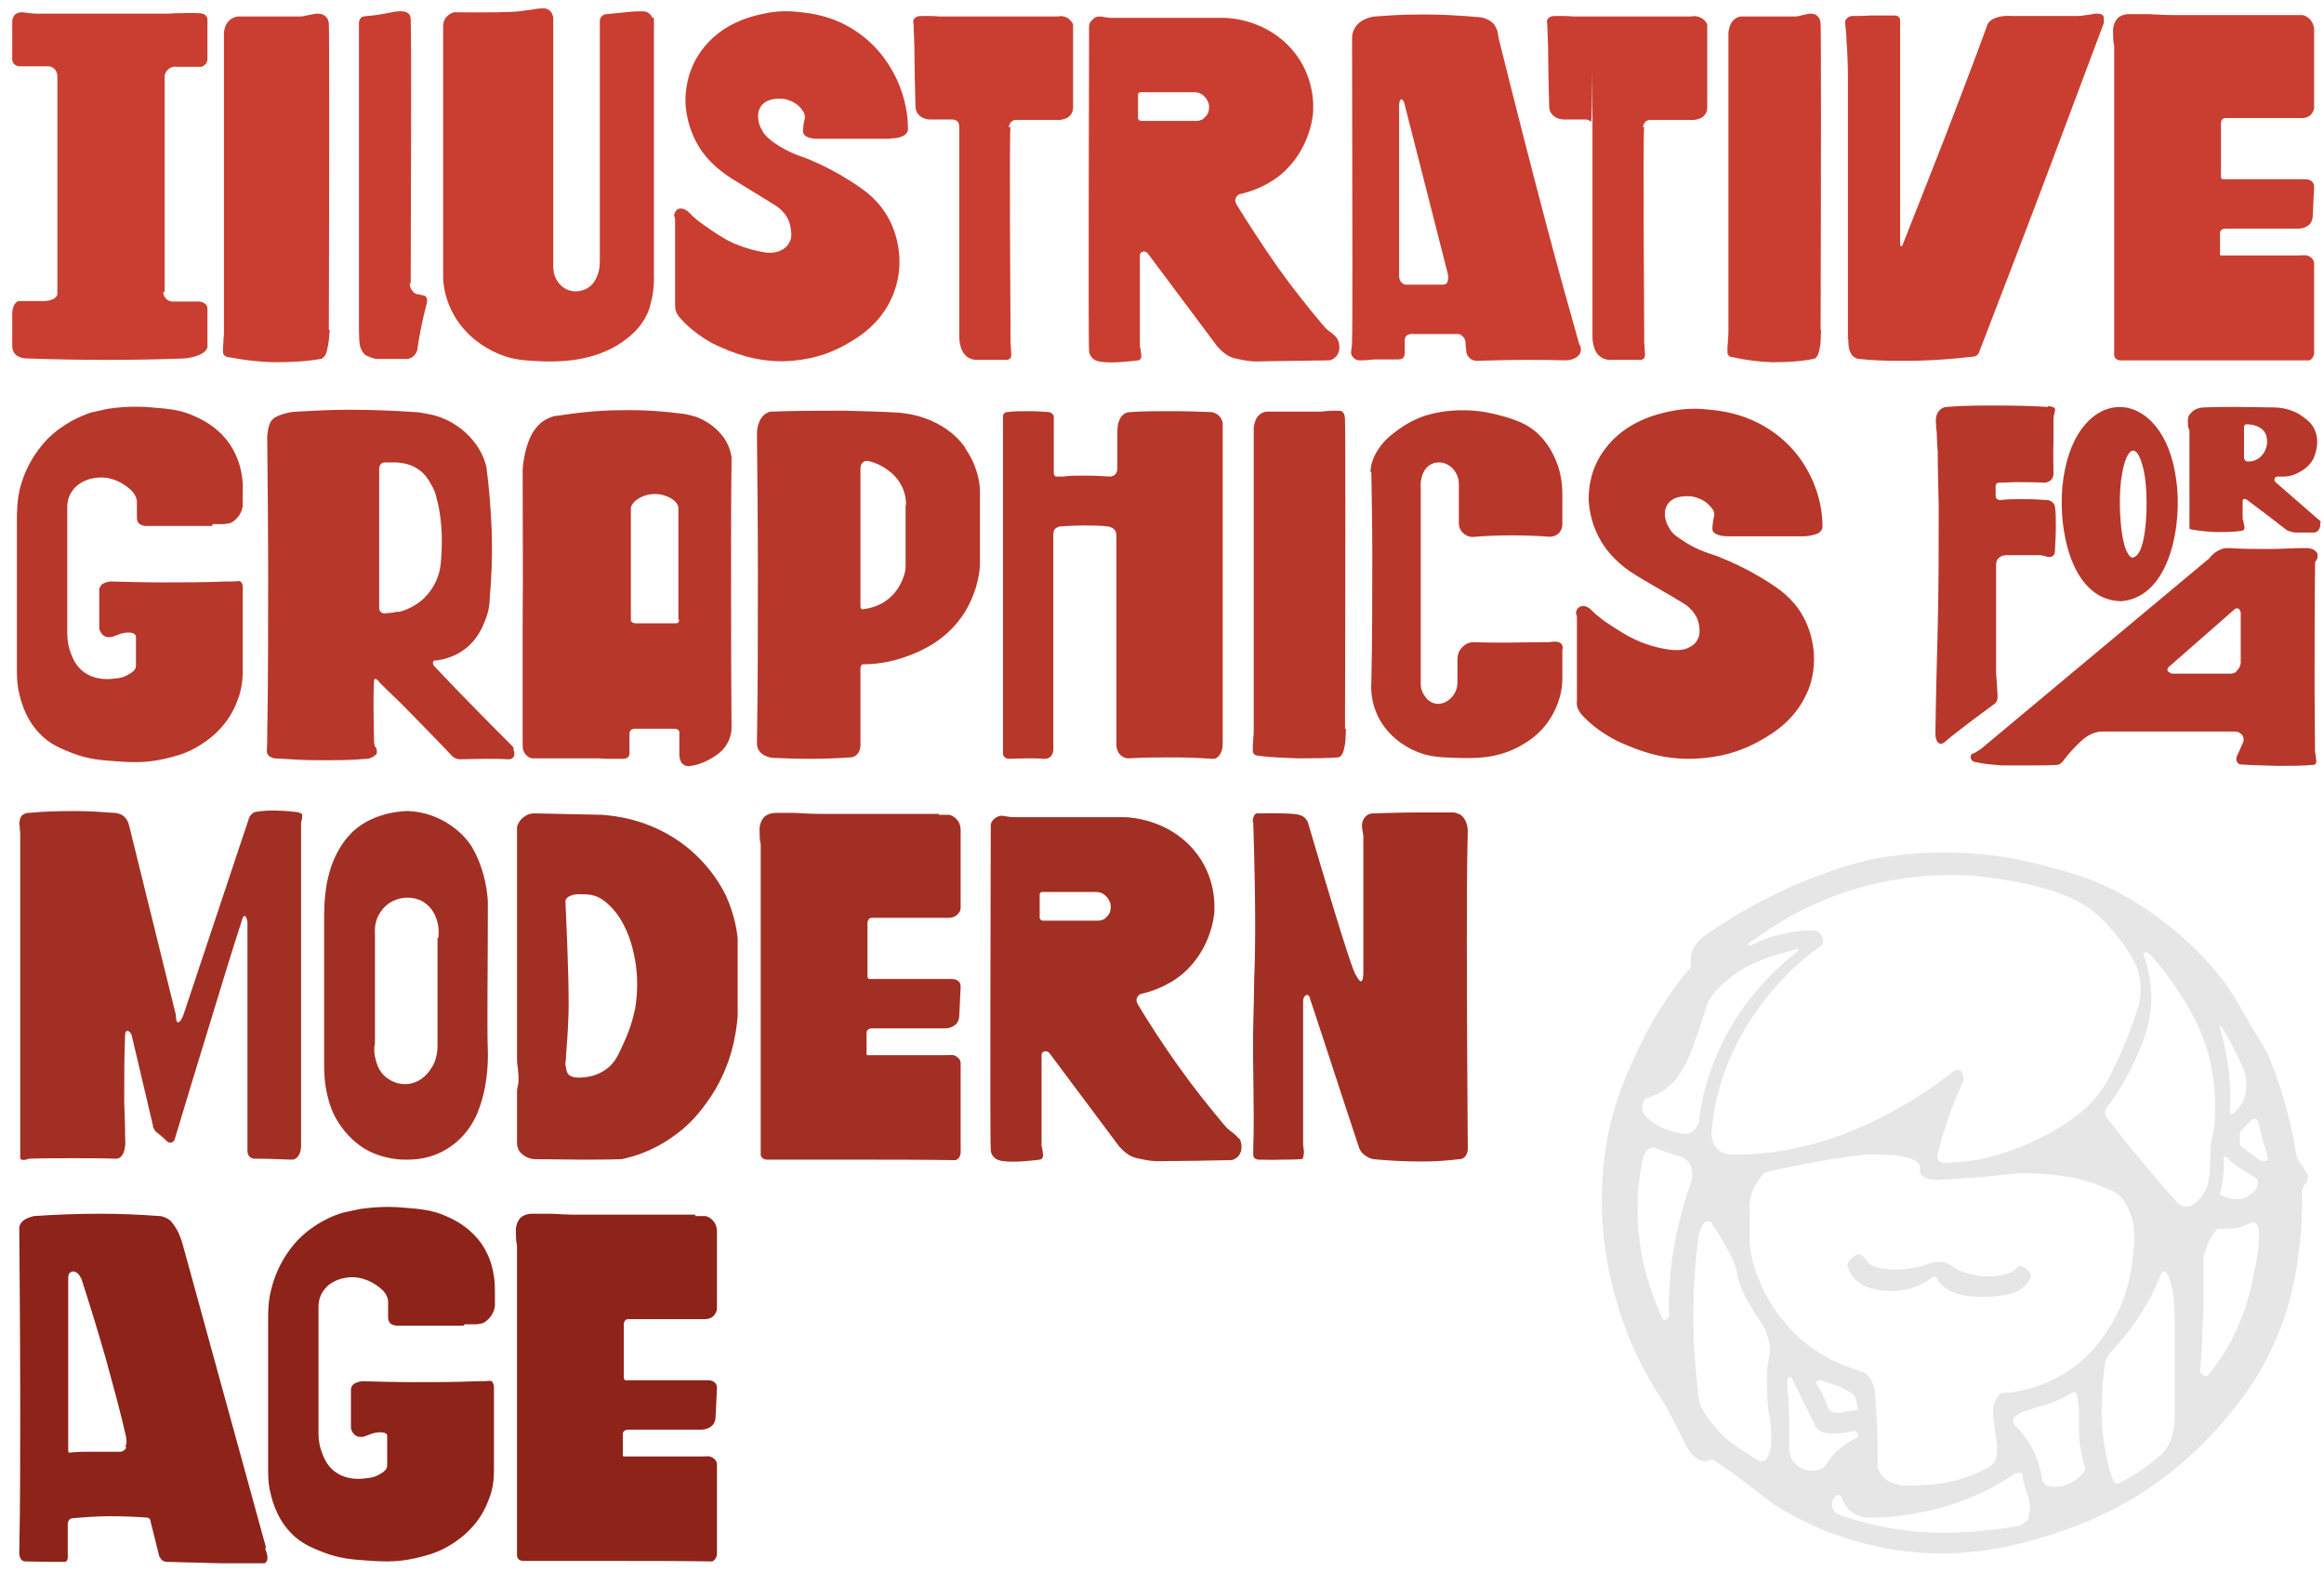 <?xml version="1.0" encoding="UTF-8"?>
<svg xmlns="http://www.w3.org/2000/svg" version="1.1" viewBox="0 0 494 334">
  <defs>
    <style>
      .cls-1 {
        fill: #c93e30;
      }

      .cls-2 {
        fill: #8d2319;
      }

      .cls-3 {
        fill: #b7372a;
      }

      .cls-4 {
        fill: #a22f23;
      }

      .cls-5 {
        fill: #e6e6e6;
      }
    </style>
  </defs>
  <!-- Generator: Adobe Illustrator 28.6.0, SVG Export Plug-In . SVG Version: 1.2.0 Build 709)  -->
  <g>
    <g id="Layer_1">
      <path class="cls-1" d="M138.6,3.7c-.2-.7-.9-1-1-1.1-.4-.2-.8-.2-1.3-.2s-1.4,0-2.3.1c-1.7.2-3.3.3-5,.5-.1,0-.8,0-1.2.6-.3.3-.3.7-.3.8v50.7c0,1.3,0,2.3-.7,3.9-.4.9-1.1,1.9-2.4,2.5-.3.1-1.6.7-3.1.3-2.3-.5-3.4-2.8-3.6-3.9,0-.1,0-.5-.1-1,0-1,0-1.8,0-1.9,0-1.1,0-21.1,0-50.4,0-.2,0-.5,0-.8,0-.3-.2-1.1-.8-1.6-.4-.3-.8-.5-1.8-.4-.8,0-1.6.2-2.3.3,0,0-.4,0-2.3.3-1.7.2-6.8.3-13.7.2-.3,0-1,.2-1.6.8-.9.8-.9,1.9-.9,2.1v53.3c0,2,.5,5,2.3,8.2,3.1,5.5,8.4,7.8,9.7,8.3,3.1,1.3,5.6,1.3,8.7,1.5,3.1.1,10.1.3,16.3-3.4,3.1-1.9,4.6-3.8,5.1-4.5,1.3-1.8,1.9-3.6,1.9-4,.2-.8.4-1.4.5-2.1.2-1.2.4-2.8.3-4.9V4.2c0,0,0-.2,0-.4Z"/>
      <path class="cls-1" d="M214.8,26.9c-.3,1.7,0,40,0,43.7,0,.6,0,1.3,0,2.1.1,2.1.4,3.2-.2,3.6-.2.1-.4.2-.6.2-2.1,0-4.2,0-6.4,0-.4,0-1.6-.1-2.4-1-.7-.7-.9-1.4-1.1-2.2-.2-.9-.2-1.6-.2-1.8V26.9c0-.1,0-.6-.3-1-.4-.5-1.1-.5-1.2-.5-1.5,0-3,0-4.6,0-.2,0-1.7,0-2.6-1.1-.6-.7-.6-1.5-.6-1.8-.1-4.2-.2-7.3-.2-9.3,0-4.2-.2-7-.2-7.8s-.3-.9.2-1.5c.4-.4.7-.5,1.6-.5.2,0,.4,0,.8,0,.5,0,.9,0,1.1,0,.6,0,1.6.1,1.8.1.9,0,10.4,0,23.4,0,.3,0,.8,0,1.5,0,.8,0,1-.2,1.4,0,.2,0,.9.2,1.4.7.1.1.5.5.7,1,0,.3,0,.5,0,.7,0,3,0,6.1,0,9.2,0,2.6,0,5.1,0,7.6,0,.4,0,1.3-.8,2-.6.6-1.5.7-2,.8h-9.3c-.2,0-.5,0-.8.2,0,0-.6.3-.8,1.4h0s0,0,0,0Z"/>
      <path class="cls-1" d="M349.5,26.9c-.3,1.7,0,40,0,43.7,0,.6,0,1.3,0,2.1.1,2.1.4,3.2-.2,3.6-.2.1-.4.2-.6.2-2.1,0-4.2,0-6.4,0-.5,0-1.6-.1-2.5-1-.7-.7-.9-1.4-1.1-2.2-.2-.9-.2-1.6-.2-1.8,0-1.6,0-19.7,0-44.6s0-.6-.3-1c-.5-.5-1.1-.5-1.2-.5-1.5,0-3,0-4.5,0-.2,0-1.7,0-2.6-1.1-.6-.7-.6-1.5-.6-1.8-.1-4.2-.2-7.3-.2-9.3,0-4.2-.2-7-.2-7.8s-.3-.9.2-1.5c.4-.4.7-.5,1.6-.5.2,0,.4,0,.8,0,.5,0,.9,0,1.1,0,.6,0,1.6.1,1.8.1.9,0,10.4,0,23.4,0,.3,0,.8,0,1.5,0,.8,0,1-.2,1.4,0,.2,0,.9.2,1.5.7.1.1.5.5.7,1,0,.3,0,.5,0,.7,0,3,0,6.1,0,9.2,0,2.6,0,5.1,0,7.6,0,.4,0,1.3-.8,2-.6.6-1.5.7-2,.8h-9.3c-.2,0-.5,0-.8.2,0,0-.6.3-.8,1.4,0,0,0,0,0,0Z"/>
      <path class="cls-1" d="M87.3,60.3c0-4.9.2-54,0-56.1,0-.3,0-1-.6-1.4-.2-.2-.6-.4-1.6-.4s-1.4.1-2.3.3h0c-.6.1-1.8.4-3.7.6-.4,0-1,.1-1.8.2-.1,0-.4.1-.6.3-.3.3-.4.9-.4,1,0,1,0,60.9,0,63.9,0,2.9,0,4.7.5,5.6.3.7.8,1.1.8,1.1.4.3.8.4,1.3.6.5.2.9.3,1.3.3h6.2c.4,0,1-.1,1.5-.6.5-.4.7-1,.8-1.3.2-1.3.4-2.7.7-4.2.4-2,.8-3.8,1.3-5.6,0,0,.2-.6,0-1.2,0-.1-.2-.5-.6-.6-.2,0-.3,0-.9-.2-.5,0-.7-.1-.9-.2-.4-.2-.6-.5-.8-.8-.4-.6-.4-1.2-.4-1.5h0Z"/>
      <path class="cls-1" d="M69.9,70.1c.1-36.4.1-63.1,0-64.8,0-.3,0-1.2-.7-1.8-.6-.6-1.4-.6-1.8-.6-.3,0-.4,0-1.8.3-1.3.3-1.5.3-1.7.3-.7,0-1.3,0-1.7,0h-11.5c-.4,0-1.4.2-2.2,1.1-.7.8-.8,1.7-.9,2.3,0,.4,0,.8,0,1.1v62.2c0,.7,0,1.3-.1,1.8,0,.6,0,1.1-.1,1.7,0,.5,0,.8,0,1.3,0,.2.2.5.5.7.2.1.3.2.5.2.3,0,.5.1.7.1,2.5.5,5.6.9,9.1,1,3.8,0,7.2-.2,9.9-.7.1,0,.3,0,.5-.2.4-.3.7-.7.9-1.6.2-.8.3-1.5.4-2.1,0-.6.1-1.3.2-2.2h0,0Z"/>
      <path class="cls-1" d="M387,70.1c.1-36.4.1-63.1,0-64.8,0-.3,0-1.2-.6-1.8-.5-.6-1.2-.6-1.6-.6-.2,0-.3,0-1.6.3-1.1.3-1.3.3-1.5.3-.6,0-1.2,0-1.5,0h-10.1c-.3,0-1.2.2-1.9,1.1-.6.8-.7,1.7-.8,2.3,0,.4,0,.8,0,1.1v62.2c0,.7,0,1.3-.1,1.8,0,.6,0,1.1-.1,1.7,0,.5,0,.8,0,1.3,0,.2.1.5.4.7.1.1.3.2.5.2.2,0,.5.1.6.1,2.2.5,5,.9,8,1,3.4,0,6.3-.2,8.7-.7.1,0,.3,0,.5-.2.4-.3.6-.7.8-1.6.2-.8.3-1.5.3-2.1,0-.6.1-1.3.1-2.2h0Z"/>
      <path class="cls-3" d="M285.9,154.9c.1-36.8.1-63.8,0-65.6,0-.3,0-1.4-.6-1.8-.2-.2-.5-.2-1.4-.2-1.4,0-2.2.1-3.2.2-.4,0-.9,0-1.5,0h-10c-.3,0-1.2.2-1.9,1.1-.6.8-.7,1.7-.8,2.3,0,.4,0,.8,0,1.1v62.9c0,.7,0,1.4-.1,1.8,0,.6,0,1.1-.1,1.7,0,.5,0,.8,0,1.3,0,.2.1.5.4.7.1.1.3.2.5.2.2,0,.5.1.6.1,2.5.3,5.2.4,8.1.5,3,0,5.9,0,8.5-.2.1,0,.3-.1.5-.2.4-.3.6-.8.8-1.6.2-.8.3-1.5.3-2.1,0-.6.1-1.3.1-2.2h0Z"/>
      <path class="cls-1" d="M189.1,29.5h-15.3c-.3,0-2.5,0-3-1.1-.2-.4-.1-.9,0-1.8.1-1,.3-1.2.3-1.7,0-.8-.5-1.4-.8-1.8-1.4-1.8-3.8-2.1-3.9-2.1-.5,0-3.1-.3-4.5,1.4-1.5,1.9-.4,4.6,0,5.1.5,1.1,1.3,1.8,2.2,2.5,2.8,2.1,5.4,3,6.9,3.5,0,0,4.6,1.7,9.3,4.7,2.9,1.8,5.6,3.6,7.8,6.9,2.8,4.3,3.1,8.6,3.1,10.6,0,3.6-1.1,6.3-1.5,7.3-2.7,6.3-8,9.2-10.2,10.4-5.4,3-10.4,3.3-13.1,3.4-6.3,0-10.8-1.9-14.1-3.4,0,0-4.5-2-7.9-6-.6-.7-.8-1.5-.8-1.5-.1-.5-.1-.9-.1-1.1v-17.5c0-.2,0-.4,0-.6,0-.5-.2-.6-.2-.9,0-.5.4-1.2.9-1.4.6-.2,1.2,0,1.5.2.4.2.5.3,1.1.9,0,0,.6.6,1.3,1.2.6.5,1.1.8,1.6,1.2,2.2,1.5,3.7,2.6,5.8,3.6.6.3,3.3,1.5,6.8,2.1,1,.2,2.1.2,3.3-.2.4-.2,1.5-.6,2.1-1.7.7-1.1.5-2.2.4-3-.2-2-1.3-3.3-1.7-3.7-.7-.8-1.4-1.2-1.7-1.4-3-1.9-7.7-4.7-9.1-5.6-1.4-.9-4.1-2.7-6.3-5.7-3.4-4.8-3.6-9.8-3.6-10.8,0-1.8.2-6.3,3.3-10.6,4.2-5.9,10.6-7.4,12.9-7.9,3.8-.9,6.8-.6,8.3-.4,2,.2,6.6.7,11.4,3.8,5.6,3.6,8,8.4,8.9,10.2,2.1,4.4,2.5,8.4,2.5,10.7,0,.2,0,.7-.3,1-.4.6-1.2.8-1.9,1-.6.1-1,.1-1.3.1h0s0,0,0,0Z"/>
      <path class="cls-3" d="M383.4,114h-16.1c-.3,0-2.6,0-3.2-1.1-.2-.4-.1-.9,0-1.8.1-1,.3-1.2.3-1.7,0-.8-.5-1.4-.9-1.8-1.5-1.8-4-2.1-4.1-2.1-.5,0-3.3-.3-4.7,1.4-1.6,1.9-.4,4.6,0,5.1.5,1.1,1.3,1.8,2.4,2.5,2.9,2.1,5.7,3,7.3,3.5,0,0,4.8,1.7,9.8,4.7,3,1.8,5.9,3.6,8.2,6.9,2.9,4.3,3.2,8.6,3.2,10.6,0,3.6-1.1,6.3-1.6,7.3-2.8,6.3-8.5,9.2-10.7,10.4-5.7,3-10.9,3.3-13.8,3.4-6.7.1-11.4-1.9-14.9-3.4,0,0-4.8-2-8.4-6-.6-.7-.9-1.5-.9-1.5-.1-.5-.2-.9-.1-1.1v-17.5c0-.1,0-.4,0-.6,0-.5-.2-.6-.2-.9,0-.5.4-1.2,1-1.4.6-.2,1.2,0,1.5.2.4.2.5.3,1.1.9,0,0,.6.6,1.4,1.2.6.5,1.1.9,1.6,1.2,2.3,1.5,3.9,2.6,6.1,3.6.6.3,3.5,1.6,7.2,2.1,1.1.1,2.2.2,3.5-.2.5-.2,1.6-.6,2.3-1.7.7-1.1.6-2.2.5-3-.2-2-1.4-3.3-1.8-3.7-.7-.8-1.5-1.2-1.8-1.4-3.1-1.9-8.1-4.7-9.5-5.6-1.5-.9-4.3-2.7-6.6-5.7-3.6-4.8-3.8-9.8-3.8-10.8,0-1.8.2-6.3,3.5-10.6,4.4-5.9,11.2-7.4,13.5-7.9,4-.9,7.2-.6,8.8-.4,2.1.2,6.9.7,12,3.8,5.9,3.6,8.4,8.4,9.3,10.2,2.2,4.4,2.6,8.4,2.6,10.7,0,.2,0,.7-.3,1-.5.7-1.3.8-2,1-.6.1-1.1.2-1.4.2h0s0,0,0,0Z"/>
      <path class="cls-1" d="M284.2,71.9c-.2-.3-.5-.6-.9-.9-.4-.4-.6-.4-1-.8-.3-.2-.7-.6-1.1-1.1-3.1-3.7-6.4-7.8-9.6-12.3-3.3-4.7-6.2-9.2-8.8-13.4,0-.1-.3-.5-.2-1,.1-.7.8-1.1.8-1.1,1.8-.4,5.5-1.4,9-4.3,5.9-5.1,6.6-11.9,6.7-12.9.1-1.3.5-7.8-4.4-13.5-5.5-6.4-13.2-6.8-14.5-6.8-7.9,0-15.7,0-23.6,0-.3,0-.8,0-1.4-.1-.9-.1-1-.2-1.4-.2-.2,0-1,0-1.6.7-.6.5-.7,1.1-.7,1.3,0,.2,0,.4,0,.6,0,6.6-.2,66.1,0,68.4,0,.9.6,1.5.6,1.5.5.6,1.2.8,1.9.9,2.6.4,7.2-.2,7.9-.3.4,0,.5-.3.6-.4.2-.3.1-.7,0-1.6,0-.3-.1-.5-.2-.9,0-.3,0-.5,0-.7v-18.7c0-.4.2-.7.6-.8.4-.1.8,0,1.1.4,4.9,6.6,9.9,13.2,14.8,19.8.4.4,1,1.1,1.9,1.7,1.2.8,2.4.9,3.9,1.2,1,.2,2.4.3,4,.2l13.9-.2c.3,0,.9-.2,1.5-.8.6-.7.7-1.4.7-1.9,0-.3,0-1.1-.4-1.8h0ZM255.9,25.2c-.6.4-1.2.5-1.5.5h-11.8c0,0-.3,0-.5-.2-.2-.2-.2-.4-.2-.4v-4.9s0-.2.1-.4c.2-.2.4-.2.5-.2h11.3c.3,0,1.3,0,2.1.8.1.1,1.2,1.1,1.1,2.5,0,.2,0,1.4-1.1,2.2h0Z"/>
      <path class="cls-4" d="M263.2,241.9c-.2-.3-.5-.6-.9-.9-.4-.4-.6-.4-1-.8-.3-.2-.7-.6-1.1-1.1-3.1-3.7-6.4-7.8-9.6-12.3-3.3-4.6-6.2-9.1-8.8-13.4,0-.1-.3-.5-.2-1,.1-.7.8-1.1.8-1.1,1.8-.4,5.5-1.4,9-4.3,5.9-5.1,6.6-11.9,6.7-12.9.1-1.3.5-7.8-4.4-13.5-5.5-6.4-13.2-6.8-14.4-6.9-7.9,0-15.7,0-23.6,0-.3,0-.8,0-1.4-.1-.9-.1-1-.2-1.4-.2-.2,0-1,.1-1.6.7-.6.5-.7,1.1-.7,1.3,0,.2,0,.4,0,.6,0,6.6-.2,66.1,0,68.4,0,.9.6,1.5.6,1.5.5.6,1.2.8,1.9.9,2.6.4,7.2-.2,7.9-.3.4,0,.5-.3.6-.4.2-.3.1-.7,0-1.6,0-.3-.1-.5-.2-.9,0-.3,0-.5,0-.6v-18.7c0-.4.2-.7.6-.8.4-.1.8,0,1.1.4,4.9,6.6,9.9,13.2,14.8,19.8.4.4,1,1.1,1.9,1.7,1.2.8,2.4.9,3.9,1.2,1,.2,2.4.3,4.1.2,4.6,0,9.2-.1,13.9-.2.3,0,.9-.2,1.5-.8.6-.7.7-1.4.7-1.9,0-.3,0-1.1-.4-1.8h0ZM235,195.2c-.6.4-1.2.5-1.5.5h-11.8c0,0-.3,0-.5-.2-.2-.2-.2-.4-.2-.4v-4.9s0-.2.1-.4c.2-.2.4-.2.5-.2h11.3c.3,0,1.3,0,2.1.8.1.1,1.2,1.1,1.1,2.5,0,.2,0,1.4-1.1,2.2Z"/>
      <path class="cls-1" d="M335.7,73.2c-2.3-8.1-4.6-16.4-6.8-24.7-3.5-13.2-6.8-26.2-10-39-.2-.7-.3-1.3-.4-1.7-.1-.6-.1-.8-.2-1.2,0,0-.3-.8-.7-1.4-.9-1.1-2.3-1.4-2.7-1.5-4.3-.4-9-.7-14.1-.6-3,0-5.8.2-8.5.4-.2,0-3.2.3-4.4,2.6-.5.9-.5,1.7-.5,2.2.1,44.5.1,62.7,0,63.8,0,.6,0,1.2-.1,1.8-.1.8-.2,1.1,0,1.6.2.4.6.7.7.8.6.4,1.3.3,1.5.3,1,0,2-.2,3.1-.2,1.6,0,3.2,0,4.6,0,.1,0,.5,0,.9-.2.5-.4.5-1,.5-1.1v-2.8c0,0,0-.8.6-1.1.2,0,.3-.1.5-.2h10.1c.2,0,.6,0,1.1.5.5.4.6,1,.6,1.1,0,.7.1,1.5.2,2.2,0,.2.1.7.5,1.1.6.8,1.6.8,1.8.8,3.3-.1,6.7-.2,10.2-.2,2.9,0,5.7,0,8.5.1,1.7,0,3.1-.8,3.3-1.9.1-.6,0-1.2-.3-1.5h0s0,0,0,0ZM307.3,60.4c-.1,0-.3.1-.5.1h-7.8c-.3,0-.5,0-.6-.1-.6-.3-1-.9-1-1.8V22.5c0-.8.2-1.4.5-1.4.2,0,.6.5.7,1.2,3,11.9,6.1,23.8,9.1,35.7.3,1.1.1,2.1-.4,2.4h0Z"/>
      <path class="cls-1" d="M35,62.1V16.1c0-.2.2-.9.8-1.4.6-.5,1.4-.6,1.5-.5h5.3c.2,0,.5,0,.9-.4.7-.5.6-1.4.6-1.5,0-1.2,0-2.5,0-3.8s0-2.8,0-4.2c0-.2,0-.6-.3-.9-.3-.5-1-.6-1.7-.6-1.5-.1-2.7,0-3.9,0-.5,0-1.4,0-2.4.1H10.5c-.8,0-1.7,0-2.6,0-1.1,0-2.2-.2-3.2-.3-.2,0-.8,0-1.4.4-.5.4-.6,1-.7,1.3,0,.2,0,.4,0,1.7,0,.3,0,.6,0,.8v5.8c0,.1,0,.7.5,1.1.5.4,1,.4,1.2.4h6.1c.2,0,.6.1,1,.4.9.7.8,1.9.8,2v45.8c0,.2,0,.4-.1.5-.5,1.2-2.7,1.2-2.8,1.2h-4.7c-.3,0-.5,0-.7,0-.8.3-1.3,1.4-1.3,2.7v7c0,.3.1.8.4,1.3.9,1.3,2.8,1.2,2.9,1.2,5.5.2,11.1.3,16.9.3,5.6,0,11-.1,16.3-.3.3,0,4.5-.4,5-2.4,0-.2,0-.4,0-.6v-7.5c0-.3,0-.4-.1-.6-.3-.7-1.2-1.1-2.2-1h-5.1c-.2,0-.8,0-1.4-.6-.6-.6-.6-1.4-.6-1.5h0s0,0,0,0Z"/>
      <path class="cls-1" d="M392.8,72.1V16.5c0-2.5-.1-5.2-.3-7.9,0-1.3-.2-2.6-.3-3.8,0-.1,0-.6.4-.9.4-.4.9-.5,1-.5,1.2,0,2.5,0,3.8-.1,1.9,0,3.7,0,5.4,0,0,0,.5,0,.8.3,0,0,.3.3.3.6,0,.2,0,.3,0,.7v46.6c0,.5,0,.8.2.9.1,0,.4-.3.5-.8,2.9-7.3,5.8-14.7,8.7-22.1,3.1-8.1,6.2-16.1,9.1-24.1,0,0,0-.2.1-.3,1.1-1.8,4.1-1.8,5.2-1.7h13.6c.6,0,1.3,0,2-.2.7,0,1.4-.2,2-.3.8,0,1.5,0,1.8.5.1.2.1.5.1.7,0,.3,0,.6,0,.8-3.7,9.9-7.4,19.7-11.1,29.6-5.1,13.6-10.3,27.1-15.5,40.6,0,0-.2.3-.5.5-.3.2-.5.2-.6.2-4.3.5-9.2.9-14.5.9s-6.7-.1-9.8-.4c-.5,0-.9-.3-1.1-.4-1.1-.8-1.2-2.5-1.2-3.2v-.5h0s0,0,0,0Z"/>
      <path class="cls-1" d="M487.4,3.2c-8.5,0-16.9,0-25.4,0-1.8,0-3.5-.1-5.3-.2-1.4,0-2.7,0-4,0-.4,0-1.1,0-1.9.4-.2.1-.7.4-1,.9-.4.6-.5,1.1-.6,1.6-.1.7,0,1.3,0,2.4,0,.5.1.8.2,1.4,0,.4,0,.8,0,1v62.9c0,.6,0,1,0,1.3,0,.2,0,.3,0,.6,0,0,0,.4.3.7.5.5,1.2.4,1.3.4,6.2,0,12.5,0,18.8,0s13.7,0,20.4,0c.3,0,.6,0,.7,0,.7-.3,1.1-1.1,1-2.1v-18.4c0-.2,0-.6-.3-1-.4-.5-.9-.7-1.2-.8-.5-.1-.7,0-2,0-.5,0-1,0-1.8,0-.8,0-1.4,0-1.8,0h-11.6c-.1,0-.2,0-.4,0-.2,0-.3,0-.5,0,0,0-.2,0-.2,0-.2,0-.3-.3-.2-.6v-4.4c0,0,.1-.3.4-.5.3-.2.6-.2.7-.2h15.6c.1,0,1.6,0,2.5-1.1.4-.6.5-1.2.5-1.5.1-2.1.2-4.1.3-6.2,0-.2,0-.6-.2-.9-.3-.5-.9-.8-1.6-.8-3.1,0-6.3,0-9.6,0-2.6,0-5.2,0-7.8,0-.2,0-.3,0-.3,0-.2-.1-.4-.5-.3-.8v-11.2s0-.6.5-.9c.2-.1.5-.1.6-.1h15.9c.2,0,1.3.1,2.1-.7.5-.5.6-1.1.7-1.3V6.8c0-.3.1-1.7-.9-2.7-.2-.2-.8-.8-1.6-.9-.2,0-.3,0-1,0h-1s0,0,0,0Z"/>
      <path class="cls-4" d="M199.7,173c-8.5,0-16.9,0-25.4,0-1.8,0-3.5-.1-5.3-.2-1.4,0-2.7,0-4,0-.4,0-1.1,0-1.9.4-.2.1-.7.4-1,.9-.4.6-.5,1.1-.6,1.6-.1.7,0,1.3,0,2.4,0,.5.1.8.2,1.4,0,.4,0,.8,0,1v62.9c0,.6,0,1,0,1.4,0,.1,0,.3,0,.6,0,0,0,.4.3.7.5.5,1.2.4,1.3.4,6.2,0,12.5,0,18.8,0s13.7,0,20.4.1c.3,0,.6,0,.7,0,.7-.3,1.1-1.1,1-2.1v-18.4c0-.2,0-.6-.3-1-.4-.5-.9-.7-1.2-.8-.6-.1-.7,0-2,0-.5,0-.9,0-1.8,0-.8,0-1.4,0-1.8,0h-11.6c-.1,0-.2,0-.4,0-.2,0-.3,0-.5,0,0,0-.2,0-.2,0-.2,0-.3-.3-.2-.6v-4.4c0,0,.1-.3.4-.5.3-.2.6-.2.7-.2h15.6c.1,0,1.6,0,2.5-1.1.4-.6.5-1.2.5-1.5.1-2.1.2-4.1.3-6.2,0-.2,0-.6-.2-.9-.3-.5-.9-.8-1.6-.8-3.1,0-6.3,0-9.6,0-2.6,0-5.2,0-7.8,0-.2,0-.3,0-.3,0-.2-.1-.4-.5-.3-.8v-11.2c0,0,0-.6.5-.9.2-.1.5-.1.6-.1h15.9c.2,0,1.3.1,2.1-.7s.6-1.1.7-1.3v-16.3c0-.3.1-1.7-.9-2.7-.2-.2-.8-.8-1.6-.9-.2,0-.3,0-1.1,0h-1.1Z"/>
      <path class="cls-2" d="M147.9,258.2c-8.5,0-16.9,0-25.4,0-1.8,0-3.5-.1-5.3-.2-1.3,0-2.7,0-4,0-.4,0-1.1,0-1.9.4-.2.1-.7.4-1,.9-.4.6-.5,1.1-.6,1.6-.1.7,0,1.3,0,2.4,0,.5.1.8.2,1.5,0,.4,0,.8,0,1v62.9c0,.6,0,1,0,1.4,0,.1,0,.3,0,.6,0,0,0,.4.3.7.5.5,1.2.4,1.3.4,6.2,0,12.5,0,18.8,0s13.7,0,20.4.1c.3,0,.6,0,.7,0,.7-.3,1.1-1.1,1-2.1v-18.4c0-.2,0-.6-.3-1-.4-.5-.9-.7-1.2-.8-.6-.1-.7,0-2,0-.5,0-.9,0-1.8,0-.8,0-1.4,0-1.8,0h-11.6c-.1,0-.2,0-.4,0-.2,0-.3,0-.5,0,0,0-.2,0-.2,0-.2,0-.3-.3-.2-.6v-4.4c0,0,.1-.3.4-.5.3-.2.6-.2.7-.2h15.6c.1,0,1.6,0,2.5-1.1.4-.6.5-1.2.5-1.5.1-2.1.2-4.1.3-6.2,0-.2,0-.6-.2-.9-.3-.5-.9-.8-1.6-.8-3.1,0-6.3,0-9.6,0-2.6,0-5.2,0-7.8,0-.2,0-.3,0-.3,0-.2-.1-.4-.5-.3-.8v-11.2s0-.6.5-.9c.2-.1.5-.1.6-.1h15.9c.2,0,1.3.1,2.1-.7.5-.5.6-1.1.7-1.3v-16.3c0-.3.1-1.7-.9-2.7-.2-.2-.8-.8-1.6-.9-.2,0-.3,0-1.1,0-.4,0-.8,0-1.1,0h0s0,0,0,0Z"/>
      <path class="cls-3" d="M45.1,111.8c-7.8,0-13.4,0-14.1,0-.5,0-.9-.2-.9-.2-.3-.1-.5-.2-.7-.5-.3-.4-.3-.9-.3-1.1v-2.7c0-.2,0-.5,0-.8-.2-1.6-1.5-2.6-2.2-3.1-1.2-.9-3.6-2.3-6.7-1.8-.8.1-3.5.6-5,3-.8,1.2-.9,2.5-.9,3.1,0,3.5,0,7,0,10.5,0,5.4,0,10.7,0,16,0,.9,0,2.3.5,3.9.4,1.2,1.1,3.4,3.1,4.8,2.5,1.8,5.4,1.5,6.7,1.3.6,0,1.8-.2,3-1,.4-.2.6-.4.8-.6,0,0,0,0,.1-.1.4-.4.4-.9.4-1.2v-5.8c0-.2,0-.4-.1-.5-.4-.6-1.6-.7-3.1-.3-.6.2-1.3.5-1.9.7-.2,0-.6.1-1.1,0-.9-.2-1.3-1-1.4-1.2-.2-.4-.2-.7-.2-.9v-8c0-.1,0-.2.1-.4,0,0,.1-.2.3-.5.2-.3,1-.7,2-.8,3.6.1,7.2.2,11,.2,4.7,0,9.2,0,13.6-.2.3,0,.8,0,1.3,0,1,0,1.3-.2,1.7,0,.5.3.5,1.1.5,1.2v17.2c0,1.6,0,4.2-1.2,7.1-2.2,5.9-6.9,8.7-8.2,9.5-2.8,1.7-5.2,2.2-7.2,2.7-4.3,1-7.8.7-10.6.5-2.9-.2-5.6-.4-9-1.7-2.2-.9-4.8-1.8-7.1-4.3-3.2-3.4-4-7.4-4.4-9.2-.3-1.6-.3-3-.3-4v-32.1c0-1.6,0-3.9.6-6.5,1.5-6.1,5-9.7,5.8-10.6,3.5-3.5,7.3-5,9.3-5.7.9-.2,2.2-.5,3.6-.8,1.5-.2,4.9-.7,9.3-.3,3.7.3,6.1.5,9,1.8,1.6.7,4.9,2.2,7.5,5.8,2.9,4.2,3,8.6,2.9,10.2v3c0,.6-.3,1.6-1.1,2.6-.3.3-.8.9-1.6,1.2-.3.1-.6.1-1.2.2-.6,0-1.5,0-2.5,0h0Z"/>
      <path class="cls-2" d="M98.5,281.8c-7.8,0-13.4,0-14.1,0-.5,0-.9-.2-.9-.2-.3-.1-.5-.2-.7-.5-.3-.4-.3-.9-.3-1.1v-2.7c0-.2,0-.5,0-.8-.2-1.6-1.5-2.6-2.2-3.1-1.2-.9-3.7-2.3-6.7-1.8-.8.1-3.5.6-5,3-.8,1.2-.9,2.5-.9,3.1,0,3.5,0,7,0,10.5,0,5.4,0,10.7,0,16,0,.9,0,2.3.5,3.9.4,1.2,1.1,3.4,3.1,4.8,2.5,1.8,5.4,1.5,6.7,1.3.6,0,1.8-.2,3-1,.4-.2.6-.4.8-.6,0,0,0,0,.1-.1.4-.4.4-.9.4-1.2v-5.8c0-.2,0-.4,0-.5-.3-.6-1.6-.7-3.1-.3-.6.2-1.3.5-1.9.7-.2,0-.6.1-1.1,0-.9-.2-1.3-1-1.4-1.2-.2-.4-.2-.7-.2-.9v-8c0-.1,0-.2.1-.4,0,0,0-.2.3-.5.2-.3,1-.7,2-.8,3.6.1,7.2.2,10.9.2,4.7,0,9.2,0,13.6-.2.3,0,.8,0,1.3,0,1,0,1.3-.2,1.7,0,.4.3.5,1.1.5,1.2,0,.1,0,.3,0,.8,0,.2,0,.3,0,.4v16c0,1.6,0,4.2-1.2,7-2.2,5.9-6.9,8.7-8.2,9.5-2.8,1.7-5.2,2.2-7.2,2.7-4.3,1-7.8.7-10.6.5-2.9-.2-5.6-.4-9-1.7-2.2-.9-4.8-1.8-7.1-4.3-3.2-3.4-4-7.4-4.4-9.2-.3-1.6-.3-3-.3-4v-32.1c0-1.6,0-3.9.7-6.5,1.5-6,5-9.7,5.8-10.5,3.5-3.5,7.3-5,9.3-5.6.9-.2,2.2-.5,3.7-.8,1.5-.2,4.9-.7,9.3-.3,3.7.3,6.1.5,9,1.8,1.6.7,4.9,2.2,7.5,5.8,2.9,4.2,2.9,8.6,2.9,10.2v3c0,.6-.3,1.6-1.1,2.6-.3.3-.8.9-1.6,1.2-.3.1-.6.1-1.2.2-.6,0-1.5,0-2.5,0h0Z"/>
      <path class="cls-3" d="M109.2,159c-.2-.3-.3-.4-.5-.6-2.9-2.9-5.8-5.8-8.7-8.8-2.6-2.6-5.1-5.3-7.6-7.9-.4-.4-.5-1-.2-1.2.2-.2.5-.1.6-.1,1.4-.2,3.6-.7,5.7-2.2,3-2.1,4.1-5,4.7-6.5.7-1.8.9-3.4.9-4.5.4-4.4.6-9.4.4-14.8-.2-4.8-.6-9.2-1.1-13.1-.2-.7-.4-1.6-.9-2.6-1.7-3.6-4.4-5.5-5.4-6.2-2.5-1.7-4.9-2.3-6.1-2.5-1.1-.2-2-.4-2.7-.4-4.4-.3-9.1-.5-14.1-.5-3.9,0-7.6.2-11.1.4-.9,0-2.7.3-4.2,1-.3.2-.7.3-1,.7-.6.6-.7,1.3-.9,2,0,.4-.2,1-.2,1.8.1,9.8.2,19.6.2,29.6,0,11.4,0,22.7-.2,33.8,0,.6,0,1,0,1.3,0,1.5-.3,2.2.2,2.8.2.2.4.4.5.4.4.2.7.3.9.3,3,.2,6.2.4,9.5.4,3.5,0,6.9,0,10-.3.2,0,.5,0,.9-.2.6-.2.9-.5,1.1-.7,0,0,.2-.2.2-.3,0-.1,0-.3,0-.7-.1-.4-.3-.6-.3-.6-.2-.3-.3-.8-.3-1.5,0-2.1-.1-4.3-.1-6.5,0-2.1,0-4,.1-5.9,0-.4.1-.5.2-.6.2-.1.7.3,1.1.9,2.1,2.1,4.3,4.1,6.4,6.3,3,3.1,6,6.1,8.8,9.1,0,0,.1.1.2.2.6.5,1.2.6,1.6.6,1.6,0,3.3-.1,5.1-.1s3.5,0,5.1.1c.2,0,.7,0,1-.3.5-.5.4-1.3.1-1.8h0ZM84.6,130c-1.2.3-2.2.3-2.9.4,0,0-.6,0-.9-.5-.2-.2-.2-.5-.2-.6v-29.6c0,0,0-.7.4-1.1.3-.3.7-.3.8-.3.6,0,1.5,0,2.5,0,1.2.1,3.1.3,4.8,1.6,1.3.9,2,2.1,2.5,3,.7,1.1,1,2.1,1.2,3,.3,1.1,1.5,5.5,1,12.4-.1,2-.3,2.7-.4,3.2-.3,1.1-1,3.4-3.2,5.6-2.2,2.1-4.6,2.8-5.5,3h0Z"/>
      <path class="cls-3" d="M492.4,119.2c0-.2.1-.3.2-.5,0-.1.1-.6,0-1-.2-.5-.6-.7-.9-.9-.6-.3-1.3-.3-1.7-.3-2.5,0-5.1.2-7.7.2-2.9,0-5.7,0-8.4-.2-.2,0-.5,0-.7,0-1.8.2-3.1,1.5-3.6,2.2-16.1,13.4-32.2,26.9-48.4,40.4-.3.2-.6.4-.9.6-.3.2-.6.4-1,.5-.1,0-.3.2-.4.5-.1.4.1.9.6,1.2.6.1,1.3.3,2,.4,1.4.2,2.8.3,4,.4,2.5,0,4.9,0,7.4,0,1.4,0,2.8,0,4.2-.1,0,0,.1,0,.2,0,.8-.1,1.3-.9,1.6-1.3.7-.9,1.3-1.6,1.7-2,1.7-1.8,3-3.1,4.9-3.6.7-.2,1.3-.2,1.7-.2h27.8c.8,0,1.5.4,1.8,1.1.2.5.1,1.1,0,1.2-.4,1-.9,2-1.3,2.9-.2.5-.2,1,.1,1.4.3.4.7.4.8.4,2.5.2,5.1.2,7.8.3,2.6,0,5.1,0,7.5-.2.2,0,.5-.1.6-.4.1-.2.1-.5,0-.9,0-.4-.1-.9-.2-1.5,0-4.2-.1-8.4-.1-12.6,0-9.2,0-18.2.1-27.1,0-.2,0-.5.1-.9h0s0,0,0,0ZM475.4,142.8c-.5.3-1,.4-1.3.4h-12c-.3,0-.6,0-1-.3-.2-.1-.3-.2-.4-.4,0-.3.1-.6.5-.9,4.6-4,9.1-8,13.7-12,0,0,.3-.3.6-.3.4,0,.7.4.8.9v10.1c.1,1-.3,1.9-1,2.4h0Z"/>
      <path class="cls-3" d="M462.6,102.1c-2.6-20.4-21-21-24-.4-1.4,9,1,25.8,12.2,26.1h.1c10.6-.9,13-16.8,11.7-25.7h0ZM453.4,118.6h0c-1.7-.3-2.4-4.9-2.6-7.5-.4-4.4-.3-10,1.2-13.8,2.3-4.8,4,3.1,4.1,5.6.4,3.4.4,15-2.7,15.6h0Z"/>
      <path class="cls-3" d="M435.4,86.5c-3.4-.2-7-.3-10.7-.3-3.8,0-7.5,0-10.9.3-.3,0-.8.1-1.3.5-1,.8-1,2.1-1,2.2,0,1,.1,2,.2,3,0,1.3.1,2.6.2,3.9,0,3.7.1,7.5.2,11.3,0,8.8,0,17.3-.2,25.7-.2,7.6-.4,15.3-.5,22.9,0,1.2.5,2.1,1.1,2.1.1,0,.4,0,.8-.3,1.5-1.3,3.2-2.6,4.9-3.9,1.9-1.4,3.7-2.8,5.5-4.1.1,0,.3-.2.5-.4.6-.7.4-1.7.3-3.4,0-.6-.1-1.6-.2-2.8v-23.1c0-.2,0-.8.4-1.3.6-.8,1.7-.8,1.8-.8h7.1c.5,0,.9.2,1.1.2.3.1.5.2.9.2s.4,0,.7-.2c.3-.2.4-.4.4-.5.1-.2.1-.4.1-.6.1-1.7.2-3.5.2-5.4,0-1.4,0-2.8-.2-4,0-.2-.1-.6-.6-1-.4-.3-.8-.4-1-.4-1.5-.1-3.2-.2-5-.2s-3.4,0-5,.2c0,0-.4,0-.7-.2-.3-.3-.3-.7-.3-.7v-2.1c0,0,0-.2.1-.4.2-.2.5-.4.8-.3,1.6,0,3.3-.2,5-.1,1.5,0,3,0,4.4.1.1,0,1,0,1.6-.7.4-.5.4-1.1.4-1.2,0-2.2-.1-4.5,0-6.9,0-1.5,0-3.1,0-4.5,0-.3,0-.8.2-1.4.1-.6.2-.8.1-1,0-.2-.4-.5-1.5-.6h0Z"/>
      <path class="cls-3" d="M493.3,111c0-.3-.3-.4-.4-.5-3.1-2.7-6.1-5.3-9.2-8-.2-.2-.3-.5-.2-.8.1-.2.3-.4.6-.4.8,0,2.3.2,4-.6.6-.3,2.5-1.1,3.6-3.1,0-.1,1.7-3.2.3-6.3-.6-1.3-1.5-2-2.2-2.5-2.5-2-5.3-2.2-6.7-2.2-2.5,0-5.1-.1-7.7-.1-2.3,0-4.5,0-6.7.1-.4,0-2,0-3,1.2-.2.2-.5.5-.6,1.1-.1.6,0,1.1,0,1.6,0,.4.2.6.3,1.1,0,.3,0,.6,0,.8v19c0,.2,0,.4,0,.5,0,.1,0,.2,0,.3,0,.2.1.3.2.3,1.5.3,3.4.5,5.4.6,2.1,0,4,0,5.6-.3.2,0,.4-.2.4-.3.2-.3.1-.6,0-.9,0,0,0-.2-.1-.6-.1-.4-.1-.5-.2-.7,0-.2,0-.4,0-.6v-3.2s0-.3.2-.4c.2-.1.6,0,.8.2,2.8,2.1,5.6,4.2,8.4,6.4.2.1.5.2.8.3.4.1.8.2,1.1.2h3.8c.1,0,.3,0,.5-.1.7-.3.9-1.2.9-1.3,0-.3,0-.5,0-.6h0,0ZM480.7,96.9c-.9,1-2.1,1.2-2.6,1.2,0,0-.3,0-.5,0,0,0-.3-.1-.4-.3-.2-.2-.2-.5-.2-.6v-6.4c0,0,0-.2.1-.4.2-.3.5-.2.6-.2.2,0,2.3,0,3.5,1.4,1.2,1.6.8,4-.5,5.3h0Z"/>
      <path class="cls-3" d="M155.5,98.4c0-.3,0-.7,0-1.2-.3-2.1-1.2-3.5-1.6-4.1-.3-.4-1.6-2.3-4.2-3.7-1.6-.9-3.2-1.2-4.2-1.4-3.8-.5-8.3-.9-13.3-.8-5.3,0-9.9.6-13.9,1.2-.6,0-1.4.3-2.3.8-1.3.7-2,1.7-2.4,2.2-2.1,3-2.5,7.9-2.5,8.6,0,10.6.1,21.3,0,32.1,0,8.9,0,17.7,0,26.5,0,.2,0,.9.5,1.6.6.8,1.3,1,1.6,1h13.4c.5,0,1.2,0,2.1.1.6,0,1,0,1.4,0,.6,0,1.4,0,2.4,0,0,0,.9,0,1.2-.6,0,0,0-.2.1-.4v-4.2c0-.1,0-.5.2-.8.4-.5,1.1-.4,1.1-.4,1.4,0,2.9,0,4.5,0,1.3,0,2.6,0,3.8,0,0,0,.6,0,.9.4,0,.1.1.2.1.4v4.7c0,1,.4,2,1.2,2.3.5.2.9.2,1.2.1.9-.1,2.1-.4,3.5-1.1,1.4-.7,2.5-1.5,3.1-2.1.4-.4,1.1-1.2,1.6-2.4.4-1,.5-1.9.5-2.5-.1-11.8-.1-23.8-.1-35.8,0-6.9,0-13.8.1-20.7h0ZM144.4,131.7s0,.4-.3.7c-.1,0-.3.1-.4.1-1.4,0-2.8,0-4.3,0s-2.9,0-4.3,0c-.4,0-.8-.2-1-.5,0,0,0-.2,0-.3v-23.1c0-.2,0-.4,0-.7.5-1.8,3-2.9,5.1-2.9s4.6,1.1,5,2.8c0,.2,0,.4,0,.5v23.5h0Z"/>
      <path class="cls-3" d="M205.2,95.2c-4.9-6.9-13.2-7.4-14.4-7.5-3.6-.2-7.4-.3-11.3-.4-5.4,0-10.6,0-15.5.2-.4,0-.7.1-1,.3-2,1-2.1,4-2.1,4.3.1,9.9.2,19.8.2,29.9,0,12.1,0,24.1-.2,35.9,0,.4,0,.9.3,1.4.8,1.6,3,1.8,3.1,1.8,2.5.1,5.1.2,7.8.2s5.9-.1,8.6-.3c.3,0,.7,0,1.2-.4,1.1-.8,1-2.3,1-2.4v-16.2c0-.4.2-.6.4-.8.1,0,.2,0,.3,0,2.1,0,5.6-.3,9.5-1.8,2.4-.9,8.2-3.2,12-9.3,2.2-3.6,3-7.2,3.2-9.8v-15.9c0-1.8-.6-5.6-3.2-9.2h0ZM192.5,107.3v13.1c0,.5-.1,1.3-.4,2.1-.8,2.5-2.4,4.1-2.9,4.5-2.3,2.1-5,2.4-5.8,2.5,0,0-.1,0-.2,0-.2-.1-.3-.4-.3-.5,0-.1,0-.2,0-.4s0-.4,0-.8v-28.2c0-.9.5-1.5,1.1-1.6.1,0,.3,0,.6,0,1,.2,2.6.8,4.1,1.9.8.6,2.2,1.7,3.1,3.7.7,1.5.8,2.9.8,3.7h0Z"/>
      <path class="cls-3" d="M213.2,88.5v71.6c0,.2,0,.5.3.8.4.4.9.4.9.4,1.2,0,2.5-.1,3.9-.1,1.3,0,2.5,0,3.7.1.2,0,.7,0,1.1-.3.9-.6.8-1.8.8-1.9v-45.5c0-.2,0-.8.4-1.2.3-.3.7-.4,1-.5,1.6-.1,3.2-.2,5-.2s3.5,0,5.1.2c.1,0,1.2.1,1.7,1,.2.4.2.8.2,1v44.3c0,1.2.5,2.2,1.4,2.7.5.3,1,.3,1.3.3,3-.2,6.1-.2,9.4-.2,2.9,0,5.6.1,8.2.3.3,0,.6,0,.8-.1.9-.4,1.5-1.6,1.5-3v-68c0-.2,0-.9-.6-1.6-.6-.8-1.5-.9-1.7-1-2.8-.1-5.7-.2-8.7-.2-3,0-5.9,0-8.6.2-.8,0-1.3.3-1.5.5-.8.6-1,1.6-1.2,2.3,0,.5-.1.9-.1,1.1v8.2c0,0,0,1-.8,1.4-.3.1-.5.2-.7.2-1.7-.1-3.5-.2-5.4-.2-1.7,0-3.3,0-4.7.2-.4,0-.8,0-1.1,0-.4,0-.5,0-.6-.2-.1-.1-.2-.3-.2-.6,0-.2,0-.3,0-.4v-11.7c0,0,0-.2-.2-.3-.3-.4-.7-.5-.8-.5-1.4-.1-2.8-.2-4.4-.2-1.6,0-3.1,0-4.5.2,0,0-.4,0-.7.3-.2.3-.2.6-.2.6h0,0Z"/>
      <path class="cls-3" d="M291.5,100.4c.1,5.9.2,11.8.2,17.8,0,9,0,17.8-.2,26.5-.1,1.4-.1,3.8.9,6.4,2,5.3,6.6,7.7,7.9,8.3,3.1,1.5,5.7,1.6,9.3,1.7,3.5.1,8.4.3,13.5-2.5,1.2-.7,3.6-2,5.7-4.8,1.7-2.3,2.5-4.6,2.8-5.8.5-1.8.5-3.3.5-4.3v-5.6c.1-.1.2-1-.4-1.4-.4-.3-.9-.3-1.3-.3-.3,0-.4,0-1,.1-.3,0-.6,0-.8,0-2.7,0-5.5.1-8.3.1-2.4,0-4.7,0-7-.1-.3,0-1.4,0-2.4,1-1.2,1.1-1.1,2.6-1.1,2.9v4.6c0,.4,0,2-1.3,3.3-.3.3-1.5,1.5-3.2,1.3-1.4-.2-2.2-1.2-2.4-1.6-.8-1-.9-2.1-.9-2.5v-41.6c-.2-2.3.6-4.4,2.2-5.2.7-.4,1.5-.4,1.7-.4,2,0,3.2,1.6,3.3,1.8.9,1.2.9,2.5.9,3v8.1c0,.2,0,1.3.9,2.1,1.1,1.1,2.5.8,2.6.8,2.4-.2,5-.3,7.8-.3s5.5.1,8,.3c.1,0,1.2,0,2-.8.7-.8.7-1.7.7-1.9v-6.3c0-2.7-.5-4.8-.9-6-.4-1.1-2.1-6.2-6.9-8.8-1.7-.9-3.9-1.6-5.1-1.9-1.7-.5-3.1-.7-3.5-.8-5.5-.9-9.7,0-10.6.2-1,.2-1.8.5-2,.5-.9.3-3.2,1.1-5.7,2.9-1.2.9-2.7,1.9-4,3.7-1.4,1.9-1.8,3.4-1.9,3.9-.1.6-.2,1.1-.2,1.4h0s0,0,0,0Z"/>
      <path class="cls-4" d="M27.4,175.5c0-.3-.2-1.2-1.1-2-.8-.6-1.6-.7-1.9-.7-2.7-.2-5.5-.4-8.5-.4-3.6,0-6.9.1-9.9.4-.7,0-1.1.4-1.3.5-.7.7-.6,2.1-.5,2.5,0,.3,0,.7.1,1.4v.6c0,8.9,0,17.9,0,26.9,0,13,0,26,0,38.9,0,.2,0,.6,0,1.1,0,1.1,0,1.4,0,1.6.4.5,1.4.2,1.9,0,3.1-.1,6.3-.1,9.6-.1s5.9,0,8.8.1c.2,0,.5,0,.6-.1,1.1-.4,1.6-2.2,1.4-4.4,0-2.4-.1-4.9-.2-7.5,0-4.9,0-9.8.2-14.4,0-.4.2-.7.4-.8.3,0,.8.3,1,1,1.5,6.4,3,12.7,4.5,19.1,0,.2,0,.4.2.7.2.4.4.7.6.8.8.6,1.5,1.2,2.2,1.9,0,0,.3.3.7.3.4,0,.7-.2.9-.6,2.6-8.6,5.2-17.3,7.9-26,2.1-6.9,4.2-13.8,6.4-20.6.1-.6.4-1,.6-1,.2,0,.5.5.6,1.3v48.6c0,.1,0,.6.3,1.1.5.7,1.4.6,1.4.6,2.5,0,5,.1,7.6.2.3,0,.5,0,.7-.1.9-.4,1.4-1.5,1.4-2.9v-67.8c0-.1,0-.4,0-.7,0-.4.1-.5.2-.9,0-.5.1-.8,0-1-.1-.2-.4-.3-.7-.4-.3-.1-.5-.1-.7-.1-1.4-.2-3.1-.3-5-.3-1.3,0-2.4.1-3.5.3-.2,0-.4.1-.6.3-.4.3-.6.6-.7.8-4.7,14-9.3,28-14,42-.4,1.1-.9,1.7-1.2,1.6-.3,0-.4-.7-.4-1.5-3.3-13.5-6.7-27-10-40.5h0s0,0,0,0Z"/>
      <path class="cls-4" d="M103.7,223.5c-.2-5.6,0-16.2,0-30.2,0-.4,0-.9,0-1.6-.1-1.9-.5-5.9-2.6-10.2-.2-.4-.5-.9-.8-1.5-2.4-3.8-7.5-7.4-13.6-7.6-.3,0-6.8,0-11.4,4.1-.5.4-.8.8-1,1-.7.7-3.3,3.7-4.5,8.8-.1.5-.2.8-.3,1.3-.6,3.4-.6,6.1-.6,8v30.2c0,1.7,0,4.2.7,7.1.4,1.6,1,3.9,2.8,6.4,2.2,3.2,4.9,4.8,5.5,5.1.7.4,4,2.2,8.7,2.1,1.5,0,5-.1,8.6-2.4,3.5-2.2,5.1-5.1,5.7-6.3.3-.5.7-1.4,1.2-2.9,1.8-5.4,1.6-10.5,1.6-11.4h0ZM93,199.4v22.6c0,.7,0,1.8-.4,3.1-.3,1.1-.8,1.8-.9,1.9-.4.7-1.9,3-4.8,3.4-2.1.3-4.1-.6-5.4-1.9-1.3-1.4-1.6-3.1-1.8-3.9-.2-1.1-.2-2.1,0-2.7v-23.2c0-.6-.2-2.4.8-4.2.3-.5,1.1-2,2.9-2.9,1.9-1,4.4-1.1,6.4,0,2.8,1.6,3.3,4.7,3.4,5.6.1.9,0,1.6,0,2.1h0Z"/>
      <path class="cls-4" d="M154.5,190.8c-.5-1.1-3.3-7.1-9.9-11.8-6.8-4.8-13.7-5.6-16.7-5.8-4.7-.1-9.3-.2-14-.3h-.3c-.3,0-1.2,0-2,.6-1.2.7-1.6,1.9-1.7,2.3,0,.1,0,.2,0,.3v48.8c0,0,0,.2,0,.4,0,1,.2,1.6.2,2.1,0,.2.3,2.2,0,3.3,0,.1-.2.6-.2,1.2v10.9c0,.4,0,1.1.5,1.9.5.7,1.1,1,1.4,1.2.8.4,1.5.5,1.9.5,3.2,0,6.4.1,9.8.1,2.9,0,5.8,0,8.6-.1,2.5-.5,6.6-1.7,10.8-4.7,4.7-3.2,7.1-7,8.4-8.9,4.2-6.5,5.2-13,5.5-16.8v-16.5c-.2-2.1-.8-5.3-2.4-8.9h0s0,0,0,0ZM134.9,214.8c-.7,3.4-1.7,5.6-3.1,8.6-.7,1.5-1.5,2.9-3.1,4-1,.7-2.1,1.1-2.8,1.3-2.5.6-4.6.5-5.2-.5-.2-.2-.3-.8-.4-1.3-.2-.7-.1-1.3,0-1.7,0-.4,0-1.1.1-1.9.3-3.7.4-6.5.4-6.6.2-3.1,0-12.4-.6-24.9,0-.1,0-.2,0-.4.2-.6.8-.9,1.1-1,.5-.2,1.1-.4,2.5-.3.5,0,1.6,0,2.5.3.8.2,2.4.9,4.4,3.3,2.8,3.5,3.7,7.5,4.1,9.4.5,2.3,1.1,6.6.1,11.9h0Z"/>
      <path class="cls-4" d="M266.4,174.9c.5,15.7.5,26.3.2,33.1,0,2.5-.1,5.3-.2,9.7-.2,8.8.3,17.6,0,26.4,0,.6,0,1,0,1.3,0,.4.1.6.2.7.2.3.6.3.8.4,1.6,0,3.3.1,5,0,1.4,0,2.7,0,4-.1,0,0,.2,0,.3,0,.2,0,.3-.3.4-.8.1-.6.1-1.1,0-1.3,0-.5-.1-.6-.1-1.2,0-.3,0-.6,0-.8v-29.5c0-.9.6-1.4.9-1.3.3,0,.5.4.6.9,3.5,10.5,6.9,21.1,10.4,31.6.1.3.4.9,1,1.4.8.7,1.6.9,2,1,3.1.3,6.6.5,10.4.5,2.8,0,5.4-.2,7.9-.5.2,0,.5,0,.8-.2,1-.6,1-1.9,1-2-.1-14.7-.2-29.5-.2-44.4,0-7.7,0-15.4.2-23.1,0-.2,0-2.6-1.7-3.6-.3-.1-.7-.3-1.2-.4-2.5,0-5,0-7.6,0-3.2,0-6.4.1-9.5.2-.3,0-.9,0-1.4.4-.9.6-1.3,1.8-1,3.1,0,.4.2.9.2,1.4,0,.6,0,1.1,0,1.5v27.5c0,.6-.1,1.8-.5,1.8-.4,0-1-1.2-1.3-1.7-1.4-3.1-6.6-20.6-9.9-31.8,0-.2-.3-.9-.9-1.4-.5-.4-1.1-.5-1.5-.6-1.3-.2-4.3-.3-8.3-.2-.3,0-.4,0-.5.1-.4.3-.5.8-.6,1.2,0,.3,0,.5,0,.6h0Z"/>
      <path class="cls-2" d="M56.5,328.8c-5.9-21.5-11.8-43-17.7-64.4-.2-.7-.8-2.7-2-4.2-.4-.6-.8-1-1.3-1.2-.6-.3-1.1-.5-1.5-.5-4-.3-8.2-.5-12.7-.5-5,0-9.7.2-14.1.5-1.2.3-2.6.8-3,2-.2.4-.1.8-.1.9.1,12.6.2,25.3.2,38.2,0,10.2,0,20.2-.2,30.3,0,.1-.1,1.2.6,1.8.1,0,.3.2.5.2,1.7,0,3.6.1,5.5.1,1,0,2,0,3,0,0,0,.2,0,.2,0,.4-.2.6-.7.5-1.4v-6.6c0-.3.1-.8.5-1.1.3-.2.6-.2.8-.2,2.4-.2,4.9-.4,7.7-.4,2.8,0,5.5.1,7.9.3,0,0,.2,0,.3.1.4.2.4.6.4.7.6,2.4,1.2,4.8,1.8,7.2,0,.2.2.5.5.9.5.5,1,.5,1.2.5,3.7.1,7.6.2,11.5.3,3.1,0,6.1,0,9,0,.2,0,.3,0,.4-.1.6-.4.6-1.5,0-2.9h0ZM26.9,307.6c-.1.2-.3.6-.7.8-.3.2-.7.2-.9.2-3.5,0-6.1,0-7.3,0-.4,0-1.2,0-2.3.1-.3,0-.6,0-.8.1,0,0-.1,0-.2,0-.1,0-.2-.2-.2-.4v-36.8c0,0,0-.5.2-.9,0,0,.3-.3.6-.4.5-.1.9.1,1.1.3.3.2.5.5.6.7.1.2.2.4.3.5,1.8,5.6,3.6,11.4,5.3,17.4,1.5,5.5,3,10.9,4.2,16.2,0,.4.3,1.3-.2,2.2h0Z"/>
      <g>
        <path class="cls-5" d="M412,268.3c-.5,0-1,0-1.2.1-.3,0-.5.1-.7.2-.2,0-.5.2-.9.3,0,0-5.4,1.8-10.2.5-.6-.2-1.3-.4-1.9-1-.3-.3-.5-.6-.6-.8-.4-.6-1-1-1.5-1-.1,0-.3,0-.5.2-.3.2-.6.4-.9.7-.2.1-.3.3-.4.4,0,0-.4.3-.5.9,0,.3,0,.6.2.7.1.4.3,1,.8,1.7,0,0,.6.8,1.5,1.5,1.4,1,4.4,1.9,7.7,1.7,1.2,0,3.9-.4,6.6-2,.5-.3.9-.6,1.2-.8,0,0,.2-.2.5-.2.4,0,.5.3.6.4.2.3.4.7.8,1.2.8.8,1.8,1.5,3.7,2.1,0,0,4.4,1.3,10.8,0,.1,0,.4,0,.7-.2,1.9-.6,2.9-1.9,3.1-2.1.2-.2.4-.5.6-.9,0-.1.2-.3.2-.7,0-.5-.3-.8-.4-.9-.2-.2-.5-.5-.8-.7-.1-.1-.3-.2-.4-.3,0,0-.3-.2-.6-.2-.5,0-.8.4-.9.5-.1.1-.3.3-.6.5,0,0-.4.3-.9.5-2.3.9-5.5.7-5.5.7-2-.2-4.8-.8-6.2-1.9-.1,0-.5-.4-1.2-.7-.4-.2-1.1-.5-2-.5Z"/>
        <path class="cls-5" d="M490.2,249.5c-.3-1.3-1-1.6-1.7-3-.2-.3-.4-.9-.5-1.6-.2-1.1-.4-2.6-.8-4.3-.9-4.3-1.9-7.5-2.6-9.7-1.4-4.3-2.2-6-2.6-6.9-.7-1.3-1.2-2.2-1.6-2.8-2.9-4.6-4.3-7.4-5.6-9.5-4-6.6-10.4-12.1-12.2-13.6-7.4-6.3-14.1-9.3-15.8-10.1-3.7-1.6-6.7-2.5-9.8-3.3-3.5-1-9.2-2.6-16.8-3.2-12-1-21,.9-22.9,1.3-4.7,1.1-8.1,2.3-11.2,3.5-3.3,1.2-10.4,4.1-18.6,9.2-2.2,1.4-4,2.6-5.3,3.5-.4.3-.7.6-1,.9-.9,1-1.9,2.6-1.8,3.6,0,.4,0,.8,0,1.2,0,0,0,.3,0,.5,0,.2-.1.4-.2.6-1,1.2-2.3,2.8-3.7,4.8-1.6,2.2-4.9,7.1-8,14-1.9,4.1-4.3,9.5-5.8,17.1-.3,1.7-1.6,8.6-1.1,17.6.2,3.9,1,12.4,4.7,22.5,1.6,4.4,4.2,10.2,8.4,16.4.1.2.3.5.4.7,1.6,3,3.1,6,4.6,8.9,0,.1.1.3.2.4.1.2.8,1.3,2.2,2,.7.4,1.1.4,1.2.4.4,0,.8-.1,1-.2.1,0,.4-.2.6-.1.2,0,.4,0,.6.2,4.3,2.8,9.3,6.8,9.3,6.8.8.6,2,1.6,3.6,2.7,2.3,1.5,5.5,3.2,9.4,4.9,3.1,1.3,9.8,3.9,18.6,4.9,14.3,1.6,25.4-1.9,31.6-3.9,10.1-3.3,17-7.7,19.1-9.1,3.1-2,9.7-6.7,16.4-14.5,2.8-3.3,7.2-8.5,10.8-16.5,3.9-8.6,4.9-16,5.4-20.1.6-4.9.7-9,.6-12.1,0-.3,0-.8.3-1.3.1-.2.2-.4.4-.6.2-.2.4-.6.5-1.1,0-.2.1-.6,0-1.3ZM471.9,218c.1,0,.6.6.8,1,1.1,1.8,2.1,3.8,3.1,5.9.4.8.8,1.6,1.1,2.4,0,.1.1.3.2.5.1.4.6,1.8.3,3.8,0,.7-.2,1.8-.9,3-.6,1.1-1.4,1.8-1.9,2.2,0,0-.1.1-.3,0-.2,0-.3-.2-.3-.5.1-1.8.2-3.8,0-6-.3-4.4-1.1-8.3-2-11.3-.1-.4-.3-1.1-.2-1.1ZM472.5,246.3c0,0,0-.2.1-.3.1-.1.5-.1.7,0,.8.7,1.7,1.6,2.8,2.3,1.1.7,2.1,1.3,3,1.8.2,0,.5.3.7.7.3.7,0,1.3,0,1.5,0,.2-.2.3-.2.4-.3.4-.7.9-1.5,1.4-.8.6-1.6.8-2.1.8-.2,0-.4,0-.7,0-.1,0-.3,0-.4,0-.5,0-1-.2-1.7-.4-.4-.1-.7-.3-1-.4,0,0-.1-.1-.2-.2-.2-.3,0-.6,0-.6.3-1.3.6-2.9.7-4.7,0-.9,0-1.7,0-2.5ZM372.5,200c4.8-3.6,13.1-8.8,24.2-11.7,10.8-2.8,19.6-2.3,21.8-2.2,1.2,0,2.2.2,3.1.3,11.4,1.3,17.1,3.8,18.4,4.4.7.3,1.3.6,2,1,3.7,2,5.9,4.6,7.4,6.4,1.3,1.5,2.9,3.6,4.4,6.5.7,1.3.8,2.3.9,2.6.2.8.6,3.2,0,6.1,0,.4-.2.7-.4,1.3-1.2,3.6-2.4,6.5-2.5,6.8-1.3,3.2-2.7,6.1-4.1,8.7-.6,1-1.6,2.6-3.2,4.2-1.2,1.3-2.5,2.4-4.2,3.6-9.7,6.8-19.7,8.5-19.7,8.5-1.7.3-4.2.6-7.3.7-.2,0-.6,0-1-.3-.1,0-.4-.3-.5-.7,0-.3,0-.5,0-.6.6-2.4,1.4-5,2.3-7.8,1-2.9,2.1-5.6,3.2-8,0-.2.1-.4,0-.8,0-.3,0-.7-.3-1.1,0,0-.3-.4-.8-.5-.4,0-.6.1-.8.2,0,0-.1,0-.4.3-.2.2-.4.3-.5.4-6.3,4.9-12.2,8.1-16.6,10.2-4.5,2.1-12.2,5.5-22.8,6.6-3,.3-5.5.3-7.3.3-.4,0-1.8-.1-2.9-1.3-.6-.7-.8-1.4-.9-1.7-.3-.9-.2-1.7-.1-2.1.2-2.9.8-7,2.4-11.6.6-1.8,3.4-10.1,10.9-18.7,2.2-2.5,5.4-5.8,9.9-9,.1-.1.4-.3.4-.7,0-.1,0-.3,0-.6-.1-.7-.7-1.7-1.7-1.9-.2,0-.4,0-.5,0-2,0-4.6.2-7.5,1-2,.5-3.7,1.2-5.1,1.9-.6.3-1.1.3-1.2.2,0-.1.2-.5.8-.9ZM349.3,234.5c.1-.6.3-.8.4-.9.1-.1.3-.2.4-.2.3-.1.8-.3,1.4-.5,2.1-.9,3.4-2.1,3.9-2.6.6-.5,1.2-1.3,2-2.6,1.3-2,2-3.9,3.2-7.3.6-1.8,1.4-4,2.2-6.6.1-.3.3-.7.5-1.2.3-.5.9-1.6,3.1-3.6.6-.5,1.3-1.1,2.3-1.9,3.4-2.4,6.7-3.5,9.5-4.3,1.2-.4,2.2-.6,3-.8,0,0,1-.4,1.1-.2,0,.1-.3.5-.9,1-4.6,3.7-12.1,10.8-16.7,22-1.8,4.4-2.9,8.5-3.4,12.1,0,0,0,.1,0,.2-.1.8,0,1.1-.2,1.5,0,.2,0,.3-.2.4-.1.3-.8,1.7-2.1,2-.2,0-.4,0-.8,0-1.1-.1-2.7-.4-4.5-1.2-1.6-.7-2.7-1.6-3.5-2.3-.1-.1-.3-.3-.5-.6-.6-1-.4-2-.4-2.3ZM359.4,251.2c0,.3,0,.5-.1.6-2.3,6.5-4.1,14.2-4.5,22.9,0,1.6-.1,3.1,0,4.6,0,.8-.6,1.3-1,1.3-.4,0-.6-.6-.6-.7-2.4-5.3-5.3-13.6-5.1-23.8,0-3.2.4-6.1.9-8.7.2-2,1.1-3.3,2.2-3.5.2,0,.5,0,.9.2.9.4,1.8.7,2.8,1,.9.3,1.7.6,2.5.8.3,0,.6.3,1,.6.9.7,1.1,1.7,1.2,2.1.2,1,0,1.9,0,2.5ZM376.4,307.3c0,.1,0,.3,0,.5-.3,1.4-.7,2-.8,2.2-.2.2-.3.4-.5.5-.3.1-.5.1-.6.1-.2,0-.4,0-.4,0-.4-.1-1.3-.7-2.5-1.5-1.4-.8-3.2-2-5.1-3.7-2-1.9-3.4-3.8-4.3-5.3-.2-.3-.3-.6-.5-.9-.6-1.4-.8-2.7-.8-3.6-.4-3.7-.8-7.6-.9-11.8-.2-7.7.2-14.7,1-20.7,0-.3.1-.6.2-.9.2-.6.5-1.9,1.2-2.4.2-.2.4-.2.5-.2,0,0,.3,0,.6.1.4.2.5.5.5.6.8,1.1,1.5,2.3,2.3,3.6.9,1.6,1.7,3.1,2.3,4.5,0,.2.2.5.3.8.3.9.3,1.4.4,2.1.1.5.3,1,.6,1.9.5,1.4,1.7,3.8,3.6,6.7.8,1,1.3,2,1.7,2.7.3.8,1,2.3,1,4.4,0,.8-.1,1.1-.3,2.2-.2,1.2-.4,2.9-.3,5.1,0,2.6.2,4.7.4,6.1.2,1,.4,2.2.5,4,0,1.2,0,2.2,0,2.9ZM388.1,311.4c0,0,0,.1-.1.2-.4.5-1,.7-1.3.8-1.8.6-3.6-.2-3.6-.2-.3-.2-1.3-.6-2-1.7-.5-.7-.6-1.4-.7-1.7-.1-.6-.1-1.2-.1-1.5,0-1.9,0-3.8,0-5.7,0-2.7-.2-5.3-.4-7.8,0-.6.2-1,.5-1.1.2,0,.5.2.6.5.7,1.5,1.5,3,2.2,4.5.9,1.8,1.8,3.5,2.6,5.3.1.2.2.4.3.5,1.1,1.4,3.2,1.2,3.7,1.2.8,0,1.6,0,2.5-.2.5,0,1.1-.2,1.5-.3.2,0,.4,0,.5,0,.5.1.7.8.6,1.1,0,.2-.2.3-.2.3,0,0-.1,0-.2.1-1.1.6-2,1.1-2.6,1.6-.8.6-1.7,1.3-2.7,2.5-.4.6-.8,1.1-1,1.5ZM385.9,294.1c0-.2.1-.4.2-.4.3-.3.7-.3.8-.3.1,0,.2,0,.3,0,.8.3,1.9.7,3.4,1.2,0,0,1.8.7,3,1.6.2.1.3.3.5.4.3.4.4.7.6,1.7,0,.2.1.5.2,1,0,.2,0,.4,0,.5,0,0-.2,0-.2,0-.5,0-1,0-1.6.2-.6,0-1.2.2-1.8.3-.1,0-.3,0-.5,0-.1,0-.4,0-.7,0-.2,0-.8-.1-1.3-.7-.1-.2-.2-.3-.3-.5-.2-.7-.5-1.4-.8-2.1-.5-1.1-1-2.1-1.6-2.9,0,0,0-.2,0-.3ZM431.3,321.2c0,.5,0,.9-.1,1.2,0,0,0,.2,0,.3,0,.1-.2.5-.9,1-.3.2-.7.5-1.3.7-2.5.4-5.9.9-10,1.2-3.4.2-8.8.5-15.6-.5-3.3-.5-7.8-1.4-12.9-3.3-.2-.1-.4-.3-.6-.6-.5-.6-.6-1.6-.3-2.4.2-.5.7-.9.9-1,0,0,.2,0,.4,0,.3,0,.5.3.6.5,0,0,.1.2.2.5,0,.2.1.4.2.5.1.3.3.6.6,1,.8,1.1,1.9,1.6,2.3,1.8,1.2.5,2.2.6,2.8.5,4.5,0,8.3-.6,11.1-1.2,7-1.4,11.9-3.8,13.2-4.4,2.7-1.4,4.9-2.7,6.5-3.8,0,0,.1,0,.2,0,.1,0,.7-.3,1.1,0,.2.2.3.4.3.6,0,.1,0,.3,0,.4,0,.6.3,1.5.6,2.5.3.9.4,1,.6,1.7.3,1.3.3,2.3.3,2.8ZM443.2,312.4c0,.3-.2.6-.3.6-.3.3-.7.8-1.2,1.2-.5.4-1.8,1.5-3.9,1.8-.5,0-1.1.1-1.9,0-.2,0-.7,0-1.1-.4-.7-.6-.8-1.5-.8-1.6-.1-.7-.3-1.8-.7-2.9-.8-2.6-1.9-4.3-2.1-4.6-.5-.7-1.2-1.7-2.1-2.8-.7-.5-1-1-1.1-1.3,0-.2-.1-.3-.1-.5,0-.6.7-1,1.2-1.3.3-.2.5-.3.7-.4.4-.1,1-.4,1.8-.6,2-.7,3-.9,3.9-1.2,1.1-.4,2.7-1,4.6-2.2.5-.3,1.1-.3,1.3,0,0,0,.1.2.1.4.1.6.3,1.6.4,2.9.1,1.8,0,2.3,0,4.2,0,.6,0,2.3.4,4.5.3,1.6.6,2.8.9,3.8,0,.1,0,.3,0,.6ZM440.7,290.7c-1.9,1.4-5.7,3.8-11.1,4.9-1.4.3-2.6.4-3.5.5-.3,0-.7,0-1.1.3,0,0,0,0-.1.1-.8,1.1-1.1,2.1-1.2,2.7-.1.8,0,1.4,0,2.3.4,3.3.7,4,.8,6,0,1.9-.2,2.8-.7,3.4-.4.6-.9.9-1.3,1.1-4.1,2.3-8.5,3.1-8.5,3.1-2.1.4-5.1.7-8.6.7-1,0-1.7-.1-2.3-.3-.7-.2-1.6-.5-2.5-1.3-.6-.5-.9-1.1-1.1-1.4-.2-.3-.4-.7-.4-1.2,0-.2,0-.3,0-.5,0-.2,0-.5,0-.8.1-1.8.1-3.2,0-4.6-.1-3.8-.5-8.9-.5-9.1,0-.7-.3-3.6-2.3-4.8-.2-.1-.4-.2-.7-.3-3.1-.9-9.7-3.2-15.2-9.2-3.6-3.9-5.6-7.9-6.6-10.5-.7-1.7-1.5-3.9-1.8-6.9-.2-1.6,0-1.9-.1-7.8,0-.2,0-.6,0-1.1,0-.5.2-2,1-3.7,0,0,.6-1.3,1.7-2.5,0-.1.2-.3.4-.4,0,0,.4-.3,1-.4,0,0,0,0,0,0,.7-.1,11.3-2.6,19.8-3.5,1.1-.1,2.6-.1,5.7,0,0,0,3.6,0,5.7,1.3.2.1.8.5.9,1.1,0,.2,0,.4,0,.5,0,.3,0,.6,0,.8.3,1.1,2,1.7,4.2,1.6,2-.1,5-.3,8.7-.6,6.1-.5,6.6-.8,9.3-.8,6,0,10.3.9,11.5,1.2,2.9.7,5.3,1.7,6.9,2.4.4.2.9.4,1.4.8.8.6,1.3,1.3,1.6,1.8.2.3.4.7.7,1.3,1.7,3.6,1.4,7,.9,10.9-.7,6.3-2.8,10.5-3.4,11.7-.2.3-.8,1.6-1.8,3.1-1.3,2-3.5,5.3-7.6,8.2ZM462.3,283.3c0,3.2,0,9,0,16.9,0,2.7-.3,6.6-3,9.1-.1.1-.3.2-.4.3-1.2,1.1-2.8,2.3-4.6,3.5-1.3.8-2.6,1.5-3.7,2.1-.1,0-.5.2-.8.1-.3,0-.5-.3-.6-.6-.4-1-.9-2.5-1.3-4.5-1.4-5.9-1.2-10.9-1-14.6,0-1.3.2-3.2.5-5.4,0-.3.1-.9.5-1.6.2-.5.5-.8.7-1.1,3.9-4.1,7.6-9.2,10.2-15.3.2-.5.4-1,.6-1.5,0,0,.1-.3.3-.4,0,0,.1,0,.3,0,.3,0,.7.4,1,1.1.2.7.5,1.6.8,2.9.2,1.2.3,2.2.4,4.4.1,3,.1,4.4.1,4.4ZM466.1,256.1c-.3.2-.6.3-1.1.4-1.4.1-2.4-1.1-2.5-1.2-2.7-3-5.4-6.2-8.2-9.6-2.2-2.7-4.4-5.4-6.4-8-.1-.2-.3-.4-.4-.8-.2-1,.5-1.7.6-1.8,2.9-3.9,4.7-7.5,5.9-10.1,1.5-3.4,2.8-6.5,3.2-10.8.4-4.7-.6-8.5-1.4-10.8,0-.1-.2-.7,0-.9.2-.2.9,0,1.5.7,1.3,1.4,3.1,3.6,5,6.4,2.4,3.6,6.1,9.1,7.7,17,.5,2.6,1.1,6.5.8,11.4,0,.3,0,.8-.1,1.5-.2,1.7-.6,2.4-.8,4,0,.4,0,.8-.1,1.8,0,1.8,0,2.4-.1,3.7,0,.5-.1,1.3-.3,2.2-.1.6-.3,1.3-.7,2-.8,1.5-1.9,2.5-2.6,2.9ZM479.3,269.4c-.5,3-1.4,8.1-4.2,13.9-1.1,2.4-2.9,5.5-5.6,8.9,0,0-.2.3-.5.3-.1,0-.2,0-.3,0-.2,0-.4-.2-.6-.4-.1,0-.2-.2-.3-.3,0,0,0,0-.1-.1-.1-.2,0-.5,0-.5.2-2.8.4-5.7.5-8.7.2-4.7.3-9.3.2-13.7,0-.1,0-.3,0-.6,0-.6,0-1.3.4-2.3.4-1.2.8-2.6,1.9-3.9.2-.2.3-.4.4-.5,0,0,.1-.1.2-.2.4-.2.7-.2.9-.1.7,0,1.7,0,2.7-.1,1.5-.2,2.6-.7,3.4-1.1.5-.2,1-.3,1.2,0,0,0,.1.1.2.2,0,.2.2.4.3.6.1.4.1.7.2.9,0,2-.2,4.7-.8,7.9ZM482.2,246c0,.1,0,.2-.1.3-.2.3-.4.4-.6.5-.1,0-.2,0-.3,0-.1,0-.3,0-.4,0-.4-.1-.7-.4-.9-.5-.6-.5-1.3-.9-1.9-1.4-.6-.4-1.1-.9-1.7-1.3,0,0-.1-.2-.2-.3,0-.2,0-.3,0-.4,0-.4,0-.8,0-1.3,0-.2,0-.5.1-.7,0,0,0-.1,0-.2,0,0,0-.1,0-.1.4-.5.9-1,1.4-1.5.4-.4.8-.8,1.1-1.1,0,0,.3-.2.6-.2.3,0,.6.3.7.6.2.9.4,1.8.7,2.8.3,1.3.7,2.5,1,3.6.1.3.2.5.2.7,0,.2,0,.4,0,.5Z"/>
      </g>
    </g>
  </g>
</svg>